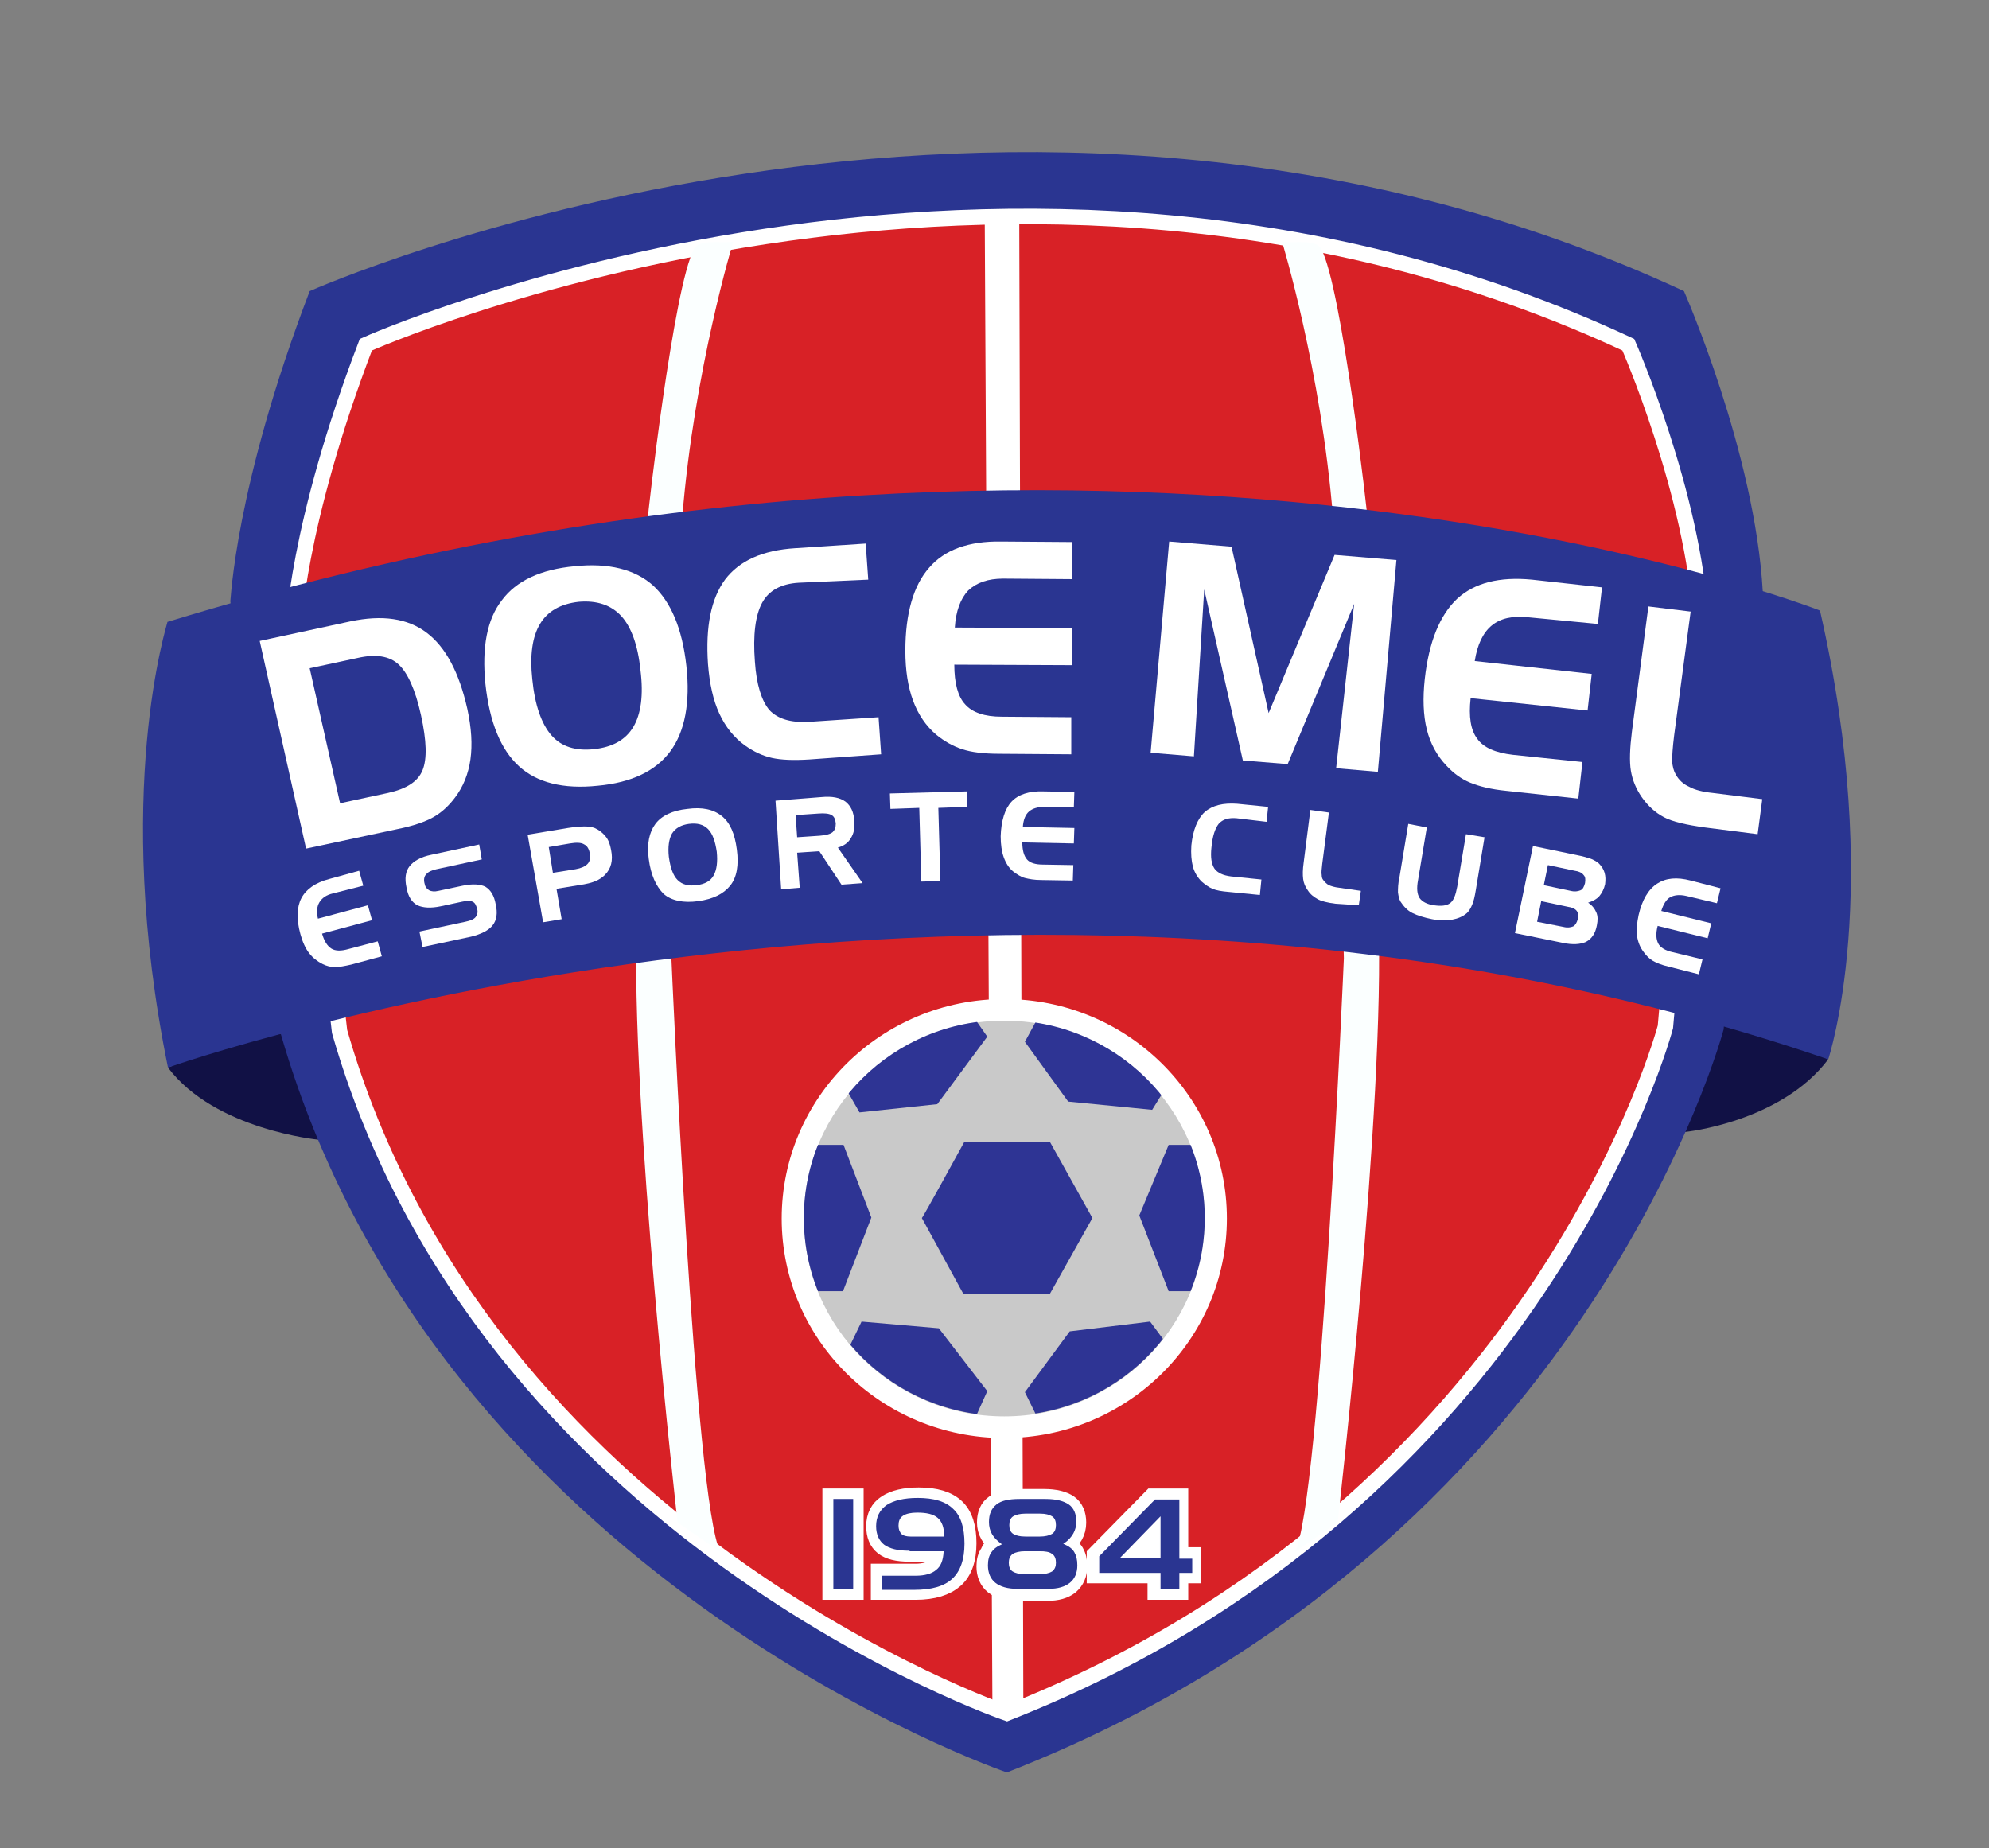 <?xml version="1.0" encoding="utf-8"?>
<!-- Generator: Adobe Illustrator 23.0.3, SVG Export Plug-In . SVG Version: 6.00 Build 0)  -->
<svg version="1.1" id="Layer_1" xmlns="http://www.w3.org/2000/svg" xmlns:xlink="http://www.w3.org/1999/xlink" x="0px" y="0px"
	 viewBox="0 0 386 358.7" style="enable-background:new 0 0 386 358.7;" xml:space="preserve">
<rect x="0" y="0" width="386" height="358.7" fill="#808080" stroke="none"/>
<style type="text/css">
	.st0{fill:#111145;}
	.st1{fill:#2A3591;}
	.st2{fill:#D82126;stroke:#FFFFFF;stroke-width:3;stroke-miterlimit:10;}
	.st3{fill:#FBFFFF;}
	.st4{fill:#FFFFFF;}
	.st5{fill:#C9C9C9;}
	.st6{clip-path:url(#SVGID_2_);fill:#2E3494;}
	.st7{fill:#FFFFFF;stroke:#FFFFFF;stroke-width:4;stroke-miterlimit:10;}
	.st8{fill:#2A3591;stroke:#FFFFFF;stroke-width:0.25;stroke-miterlimit:10;}
	.st9{fill:none;}
</style>
<g>
	<path class="st0" d="M354.8,205.6l-9-4.5l-11.3-2.1l-7.5,20.7C327.1,219.7,345.6,217.8,354.8,205.6z"/>
	<path class="st0" d="M32.6,207.2l10.7-4.5l11.3-2.1l7.2,20.6C61.8,221.2,41.7,219.3,32.6,207.2z"/>
	<path class="st1" d="M60.1,56.5c0,0,136-60.7,266.7,0c0,0,13.8,31.3,15.3,58.4l-7.6,84.9c0,0-26.4,100.2-139.1,144.2
		c0,0-110.4-37.6-140.9-143.3l-9.8-84C44.8,116.7,45.5,94.7,60.1,56.5z"/>
	<path class="st2" d="M71,66.9c0,0,125-56,245,0c0,0,12.7,28.9,14.1,54l-6.9,78.4c0,0-24.3,92.5-127.8,133.2
		c0,0-101.5-34.7-129.5-132.3l-9-77.6C56.9,122.6,57.5,102.2,71,66.9z"/>
	<path class="st3" d="M134.7,48.3c1.1-2,5.3-1,7.6-1.4c0,0-7.6,24.9-9.9,53.6l-2.1,85.5c0,0,4.5,105.8,9.5,115.2l-8.3-5.7
		c0,0-9.3-81.5-7.9-117.5l2.1-77.2C125.6,100.7,130.7,55.6,134.7,48.3z"/>
	<path class="st3" d="M256.4,48.3c-1.1-2-5.3-1-7.6-1.4c0,0,7.6,24.9,9.9,53.6l2.1,85.5c0,0-4.5,105.8-9.5,115.2l8.3-5.7
		c0,0,9.3-81.5,7.9-117.5l-2.1-77.2C265.5,100.7,260.4,55.6,256.4,48.3z"/>
	<polygon class="st4" points="191.1,41.1 197.8,41.1 198.6,332 192.6,332 	"/>
	<path class="st1" d="M32.6,207.2c0,0,160.7-56.9,322.2-1.6c0,0,10.9-32.4-1.6-87.1c0,0-137.3-54-320.7,2.2
		C32.6,120.7,21.7,153.8,32.6,207.2z"/>
	<ellipse class="st4" cx="194.9" cy="236.5" rx="43.2" ry="42.6"/>
	<ellipse class="st5" cx="194.9" cy="236.5" rx="38.9" ry="38.4"/>
	<g>
		<defs>
			<ellipse id="SVGID_1_" cx="194.9" cy="236.4" rx="38.9" ry="38.4"/>
		</defs>
		<clipPath id="SVGID_2_">
			<use xlink:href="#SVGID_1_"  style="overflow:visible;"/>
		</clipPath>
		<path class="st6" d="M158.1,222.2h5.6l5.4,14.1l-5.5,14.3h-5.5C158.1,250.6,150.7,235.3,158.1,222.2z"/>
		<path class="st6" d="M164.4,211.7l2.4,4.2l15.1-1.6l9.7-13.1l-3.9-5.6C187.7,195.7,172.8,196.6,164.4,211.7z"/>
		<path class="st6" d="M198.9,202.2l8.4,11.6l16.3,1.6l3.1-5c0,0-6.9-12.8-24.6-14.1L198.9,202.2z"/>
		<path class="st6" d="M221.1,235.9l5.7-13.7h7.1c0,0,5.1,16,0,28.4h-7.1L221.1,235.9z"/>
		<path class="st6" d="M164.4,262.3l2.8-5.8l15,1.3l9.4,12.2l-3.1,6.9C188.5,277,173.7,276,164.4,262.3z"/>
		<path class="st6" d="M202,276.5l-3.1-6.3l8.7-11.8l15.6-1.9l4.3,5.8C227.4,262.3,215.4,276.1,202,276.5z"/>
		<path class="st6" d="M178.9,236.4c0.1,0.1,8.2-14.7,8.2-14.7h16.7l8.2,14.7l-8.3,14.8H187L178.9,236.4z"/>
	</g>
	<g>
		<path class="st4" d="M64.6,173.4c-1.3,0.3-2.1,0.9-2.6,1.7c-0.5,0.8-0.6,1.9-0.3,3.2l9.7-2.6l0.8,2.9l-9.7,2.6
			c0.4,1.4,1,2.4,1.8,2.9c0.8,0.5,1.9,0.5,3.3,0.1l5.7-1.5l0.8,2.9l-5.9,1.6c-1.3,0.3-2.4,0.5-3.2,0.5c-0.8,0-1.6-0.2-2.4-0.6
			c-1-0.5-1.9-1.2-2.6-2.1s-1.3-2.2-1.7-3.7c-0.8-2.9-0.7-5.3,0.2-7c0.9-1.7,2.7-3,5.4-3.7l5.8-1.6l0.8,2.9L64.6,173.4z"/>
		<path class="st4" d="M93.5,166.8l-8.8,1.9c-0.9,0.2-1.6,0.5-2,1c-0.4,0.4-0.5,1.1-0.3,1.8c0.1,0.6,0.4,1,0.9,1.3
			c0.4,0.2,1,0.3,1.8,0.1l4.7-1c1.9-0.4,3.4-0.3,4.4,0.2c1,0.6,1.7,1.7,2,3.4c0.4,1.7,0.2,3.1-0.6,4.1c-0.8,1-2.2,1.7-4.2,2.2
			l-9.4,2l-0.6-3l8.9-1.9c1-0.2,1.7-0.5,2-0.9c0.3-0.4,0.5-0.9,0.3-1.6c-0.2-0.7-0.4-1.2-0.9-1.4c-0.4-0.2-1.1-0.2-2,0l-4.2,0.9
			c-1.9,0.4-3.4,0.3-4.5-0.2c-1.1-0.6-1.8-1.7-2.1-3.4c-0.4-1.8-0.2-3.2,0.6-4.2c0.8-1,2.2-1.8,4.2-2.2l9.3-2L93.5,166.8z"/>
		<path class="st4" d="M102.4,162l7.8-1.3c1.3-0.2,2.4-0.3,3.2-0.3c0.8,0,1.5,0.1,2,0.3c0.9,0.4,1.5,0.9,2.1,1.6s0.9,1.6,1.1,2.7
			c0.2,1,0.2,1.9,0,2.7c-0.2,0.8-0.6,1.5-1.2,2.1c-0.5,0.5-1.1,0.9-1.8,1.2s-1.8,0.6-3.3,0.8l-4.3,0.7l1,5.9l-3.6,0.6L102.4,162z
			 M110.6,163.7l-4.1,0.7l0.8,5l4.4-0.7c1.1-0.2,1.8-0.5,2.3-1c0.5-0.5,0.6-1.2,0.5-2c-0.2-0.9-0.5-1.5-1.1-1.8
			C112.8,163.5,111.8,163.5,110.6,163.7z"/>
		<path class="st4" d="M125.9,166.7c-0.4-2.9,0.1-5.2,1.3-6.8s3.3-2.6,6.2-2.9c2.9-0.4,5.1,0.1,6.7,1.4s2.5,3.4,2.9,6.5
			c0.4,3,0,5.4-1.3,7s-3.3,2.6-6.2,3c-2.9,0.4-5.2-0.1-6.7-1.4C127.3,172,126.3,169.8,125.9,166.7z M133.7,159.9
			c-1.5,0.2-2.6,0.8-3.3,1.9c-0.6,1.1-0.8,2.6-0.6,4.5c0.3,2.1,0.8,3.6,1.7,4.5c0.9,0.9,2.1,1.2,3.7,1c1.6-0.2,2.7-0.8,3.3-1.9
			c0.6-1.1,0.8-2.6,0.6-4.6c-0.3-2-0.8-3.5-1.7-4.4S135.3,159.7,133.7,159.9z"/>
		<path class="st4" d="M150.5,155.4l8.9-0.7c2.1-0.2,3.6,0.1,4.7,0.9c1,0.8,1.6,2,1.7,3.8c0.1,1.3-0.1,2.4-0.7,3.3
			c-0.5,0.9-1.4,1.5-2.5,1.8l4.8,6.9l-4.1,0.3l-4.3-6.5l-4.3,0.3l0.5,6.8l-3.6,0.3L150.5,155.4z M158.8,157.9l-4.4,0.3l0.3,4.3
			l4.4-0.3c1.2-0.1,2-0.3,2.5-0.7c0.4-0.4,0.6-0.9,0.6-1.7c-0.1-0.8-0.3-1.3-0.8-1.6C160.9,157.9,160,157.8,158.8,157.9z"/>
		<path class="st4" d="M178.4,156.8l-5.6,0.2l-0.1-3l14.9-0.4l0.1,3l-5.6,0.2l0.4,14.2l-3.7,0.1L178.4,156.8z"/>
		<path class="st4" d="M202.7,156.6c-1.3,0-2.3,0.3-3,0.9s-1.1,1.6-1.2,3l10,0.2l-0.1,3l-10-0.2c0,1.5,0.3,2.6,0.9,3.3s1.7,1,3.1,1
			l5.9,0.1l-0.1,3l-6.1-0.1c-1.4,0-2.4-0.2-3.2-0.4c-0.8-0.2-1.5-0.7-2.2-1.2c-0.9-0.7-1.5-1.7-1.9-2.8s-0.6-2.5-0.6-4.1
			c0.1-3,0.8-5.3,2.1-6.7c1.3-1.4,3.4-2.1,6.2-2l6,0.1l-0.1,3L202.7,156.6z"/>
		<path class="st4" d="M239.9,158.8c-1.5-0.1-2.6,0.2-3.4,1.1c-0.7,0.9-1.2,2.4-1.4,4.6c-0.2,1.9,0,3.2,0.6,4.1
			c0.6,0.8,1.6,1.3,3.2,1.5l5.9,0.6l-0.3,3l-6.1-0.6c-1.3-0.1-2.4-0.3-3.1-0.6c-0.7-0.3-1.4-0.8-2.1-1.4c-0.8-0.8-1.4-1.8-1.7-2.9
			c-0.3-1.2-0.4-2.5-0.3-4.1c0.3-3,1.2-5.2,2.6-6.5c1.5-1.3,3.6-1.8,6.3-1.6l6,0.6l-0.3,2.9L239.9,158.8z"/>
		<path class="st4" d="M259.2,175.4c-1.6-0.2-2.8-0.5-3.5-0.9c-0.7-0.4-1.4-0.9-1.9-1.7c-0.5-0.7-0.8-1.4-0.9-2.2
			c-0.1-0.8-0.1-1.8,0.1-3.2l1.3-10.2l3.6,0.5l-1.3,10c-0.1,1-0.2,1.7-0.1,2.1c0,0.4,0.1,0.8,0.3,1c0.3,0.4,0.7,0.8,1.1,1
			c0.5,0.2,1.1,0.4,2,0.5l4.2,0.6l-0.4,2.8L259.2,175.4z"/>
		<path class="st4" d="M276.9,160.6l-1.7,10.2c-0.3,1.6-0.2,2.7,0.3,3.5c0.5,0.7,1.4,1.2,2.8,1.4c1.4,0.2,2.4,0.1,3.1-0.4
			c0.7-0.5,1.1-1.6,1.4-3.2l1.7-10.2l3.6,0.6l-1.7,10.3c-0.2,1.2-0.4,2.1-0.7,2.8c-0.3,0.7-0.6,1.2-1,1.6c-0.8,0.7-1.8,1.1-2.9,1.3
			s-2.4,0.2-3.9-0.1c-1.5-0.3-2.8-0.7-3.8-1.2c-1-0.5-1.7-1.3-2.3-2.2c-0.3-0.5-0.4-1.1-0.5-1.8c0-0.7,0-1.7,0.3-3l1.7-10.3
			L276.9,160.6z"/>
		<path class="st4" d="M303.3,183l-9.3-1.9l3.5-16.9l8.7,1.8c1.1,0.2,2,0.5,2.6,0.7c0.7,0.3,1.2,0.6,1.5,0.9
			c0.5,0.5,0.9,1.1,1.1,1.8s0.2,1.4,0.1,2.2c-0.2,0.9-0.6,1.7-1.1,2.3c-0.5,0.6-1.3,1-2.2,1.3c0.8,0.5,1.3,1.2,1.6,1.9
			c0.3,0.7,0.3,1.5,0.1,2.5c-0.3,1.6-1,2.6-2.1,3.2C306.7,183.3,305.2,183.4,303.3,183z M303.4,179.9c0.8,0.2,1.4,0.1,1.9-0.1
			c0.4-0.2,0.7-0.7,0.9-1.4c0.1-0.7,0.1-1.2-0.2-1.6c-0.3-0.4-0.9-0.7-1.7-0.8l-5.2-1.1l-0.8,4L303.4,179.9z M300.4,167.9l-0.8,3.9
			l5.2,1.1c0.8,0.2,1.4,0.1,1.9-0.1s0.7-0.7,0.9-1.4c0.1-0.7,0.1-1.2-0.3-1.6c-0.3-0.4-0.9-0.7-1.7-0.8L300.4,167.9z"/>
		<path class="st4" d="M327.3,173.9c-1.3-0.3-2.3-0.2-3.1,0.2s-1.4,1.4-1.8,2.7l9.7,2.4l-0.7,2.9l-9.7-2.4c-0.4,1.5-0.3,2.6,0.1,3.4
			s1.4,1.4,2.8,1.7l5.8,1.4l-0.7,2.9l-5.9-1.5c-1.3-0.3-2.3-0.7-3-1.1c-0.7-0.4-1.3-1-1.8-1.7c-0.7-0.9-1.1-1.9-1.3-3.1
			c-0.2-1.2,0-2.6,0.3-4.1c0.7-3,1.9-5,3.6-6.1s3.8-1.3,6.5-0.6l5.8,1.5l-0.7,2.9L327.3,173.9z"/>
	</g>
	<g>
		<g>
			<path class="st7" d="M161.6,290.9h4v17.6h-4V290.9z"/>
			<path class="st7" d="M176.4,301.1c-2.2,0-3.8-0.4-4.8-1.2c-1-0.8-1.5-2-1.5-3.7c0-1.8,0.7-3.2,2.1-4.1c1.4-0.9,3.4-1.4,6.1-1.4
				c3.2,0,5.5,0.7,7,2.1c1.5,1.4,2.2,3.7,2.2,6.7c0,3.1-0.8,5.4-2.4,6.8c-1.6,1.4-4,2.2-7.4,2.2H171v-3h6.7c1.7,0,3-0.4,3.9-1.1
				c0.8-0.7,1.3-1.8,1.4-3.3H176.4z M176.6,298.1l6.3,0c0-1.6-0.4-2.7-1.2-3.4c-0.8-0.7-2.1-1-3.9-1c-1.2,0-2.1,0.2-2.7,0.5
				c-0.6,0.4-0.8,1-0.8,1.8c0,0.7,0.2,1.2,0.6,1.6C175.3,297.9,175.8,298.1,176.6,298.1z"/>
			<path class="st7" d="M194,299.7c-0.8-0.5-1.4-1.2-1.8-1.9c-0.4-0.7-0.6-1.5-0.6-2.3c0-1.6,0.5-2.7,1.5-3.4c1-0.7,2.5-1.1,4.6-1.1
				h5c2,0,3.6,0.4,4.6,1.1c1,0.7,1.5,1.9,1.5,3.4c0,0.9-0.2,1.7-0.6,2.4c-0.4,0.7-1,1.3-1.8,1.9c0.9,0.4,1.6,0.9,2,1.6
				c0.4,0.7,0.6,1.5,0.6,2.6c0,1.5-0.5,2.6-1.5,3.5c-1,0.8-2.4,1.2-4.2,1.2h-6.1c-1.8,0-3.2-0.4-4.2-1.2c-1-0.8-1.5-2-1.5-3.5
				c0-1,0.2-1.9,0.7-2.5C192.5,300.6,193.1,300.1,194,299.7z M198.7,301.2c-1,0-1.8,0.2-2.2,0.5c-0.5,0.3-0.7,0.9-0.7,1.6
				s0.2,1.3,0.7,1.6c0.5,0.3,1.2,0.5,2.3,0.5h2.8c1,0,1.8-0.2,2.3-0.5c0.5-0.3,0.7-0.9,0.7-1.6c0-0.7-0.2-1.3-0.7-1.6
				c-0.5-0.4-1.2-0.5-2.3-0.5H198.7z M198.7,293.9c-1,0-1.8,0.2-2.3,0.5c-0.5,0.3-0.7,0.9-0.7,1.6c0,0.7,0.2,1.3,0.7,1.6
				c0.5,0.3,1.2,0.5,2.3,0.5h2.8c1,0,1.8-0.2,2.3-0.5c0.5-0.3,0.7-0.9,0.7-1.6c0-0.7-0.2-1.3-0.7-1.6c-0.5-0.3-1.2-0.5-2.3-0.5
				H198.7z"/>
			<path class="st7" d="M224.7,305.3h-11.8v-3.4l10.8-11h4.9v11.4h2.5v3h-2.5v3.2h-3.9V305.3z M224.7,294.7l-7.4,7.6h7.4V294.7z"/>
		</g>
		<ellipse class="st7" cx="178.3" cy="296.4" rx="4.6" ry="1.7"/>
		<ellipse class="st7" cx="200.5" cy="296.2" rx="4.4" ry="1.4"/>
		<ellipse class="st7" cx="200.4" cy="303.7" rx="4.7" ry="1.6"/>
		<ellipse class="st7" cx="222.3" cy="300.2" rx="1.6" ry="2.1"/>
	</g>
	<g>
		<path class="st8" d="M161.6,290.8h4.1v17.7h-4.1V290.8z"/>
		<path class="st8" d="M176.4,301.1c-2.2,0-3.8-0.4-4.9-1.2c-1-0.8-1.6-2-1.6-3.7c0-1.8,0.7-3.2,2.1-4.2c1.4-0.9,3.4-1.4,6.1-1.4
			c3.2,0,5.5,0.7,7,2.2c1.5,1.4,2.2,3.7,2.2,6.8c0,3.1-0.8,5.4-2.4,6.9c-1.6,1.5-4.1,2.2-7.5,2.2H171v-3h6.7c1.8,0,3.1-0.4,3.9-1.1
			c0.9-0.7,1.3-1.8,1.4-3.4H176.4z M176.7,298.1l6.4,0c0-1.6-0.4-2.7-1.2-3.4c-0.8-0.7-2.1-1-3.9-1c-1.2,0-2.1,0.2-2.7,0.6
			c-0.6,0.4-0.8,1-0.8,1.8c0,0.7,0.2,1.2,0.6,1.6C175.3,297.9,175.9,298.1,176.7,298.1z"/>
		<path class="st8" d="M194.2,299.7c-0.8-0.6-1.4-1.2-1.8-1.9c-0.4-0.7-0.6-1.5-0.6-2.4c0-1.6,0.5-2.7,1.5-3.5s2.5-1.1,4.6-1.1h5
			c2.1,0,3.6,0.4,4.6,1.1s1.5,1.9,1.5,3.4c0,0.9-0.2,1.7-0.6,2.4s-1,1.4-1.8,1.9c0.9,0.4,1.6,0.9,2,1.6c0.4,0.7,0.6,1.5,0.6,2.6
			c0,1.5-0.5,2.7-1.5,3.5c-1,0.8-2.4,1.2-4.2,1.2h-6.1c-1.8,0-3.3-0.4-4.3-1.2c-1-0.8-1.5-2-1.5-3.5c0-1,0.2-1.9,0.7-2.6
			C192.7,300.6,193.3,300.1,194.2,299.7z M198.9,301.2c-1,0-1.8,0.2-2.3,0.5c-0.5,0.4-0.7,0.9-0.7,1.6s0.2,1.3,0.7,1.6
			c0.5,0.3,1.2,0.5,2.3,0.5h2.9c1,0,1.8-0.2,2.3-0.5c0.5-0.4,0.7-0.9,0.7-1.6c0-0.7-0.2-1.3-0.7-1.6c-0.5-0.4-1.3-0.5-2.3-0.5H198.9
			z M199,293.9c-1,0-1.8,0.2-2.3,0.5s-0.7,0.9-0.7,1.6c0,0.7,0.2,1.3,0.7,1.6c0.5,0.3,1.2,0.5,2.3,0.5h2.8c1,0,1.8-0.2,2.3-0.5
			s0.7-0.9,0.7-1.6c0-0.7-0.2-1.3-0.7-1.6s-1.2-0.5-2.3-0.5H199z"/>
		<path class="st8" d="M225.1,305.4h-11.9v-3.4l10.9-11.1h4.9v11.5h2.5v3H229v3.2h-3.9V305.4z M225.1,294.6l-7.5,7.7h7.5V294.6z"/>
	</g>
	<g>
		<path class="st4" d="M50.4,124.4l17.6-3.8c6.2-1.3,11.1-0.6,14.8,2.2c3.7,2.8,6.3,7.7,7.9,14.8c0.8,3.7,1,6.9,0.6,9.8
			c-0.4,2.8-1.4,5.3-3,7.4c-1.2,1.6-2.6,2.9-4.2,3.8c-1.6,0.9-3.9,1.7-6.9,2.3l-17.8,3.8L50.4,124.4z M69.4,127.7l-9.3,2l5.9,26.2
			l9.3-2c3.6-0.8,5.8-2.2,6.7-4.4c0.9-2.2,0.8-5.7-0.3-10.7c-1.1-5-2.6-8.2-4.3-9.8C75.6,127.3,72.9,126.9,69.4,127.7z"/>
		<path class="st4" d="M94.2,132.7c-0.7-7,0.3-12.5,3.2-16.2c2.8-3.8,7.6-6,14.1-6.6c6.6-0.7,11.7,0.6,15.2,3.7
			c3.5,3.2,5.7,8.4,6.5,15.6c0.8,7.2-0.3,12.8-3.1,16.6c-2.8,3.8-7.5,6.1-14.1,6.7c-6.7,0.7-11.8-0.6-15.3-3.8
			C97.2,145.5,95,140.2,94.2,132.7z M112.3,116.8c-3.5,0.4-6,1.8-7.5,4.3c-1.5,2.5-2,6.1-1.5,10.7c0.5,5.1,1.8,8.7,3.7,10.9
			c1.9,2.2,4.7,3.1,8.3,2.7c3.6-0.4,6.1-1.8,7.6-4.3c1.5-2.5,2-6.2,1.4-11c-0.5-4.9-1.8-8.4-3.7-10.5
			C118.6,117.4,115.8,116.5,112.3,116.8z"/>
		<path class="st4" d="M155,113.1c-3.4,0.2-5.8,1.5-7.1,3.9c-1.3,2.4-1.8,6.2-1.4,11.4c0.3,4.5,1.3,7.6,2.8,9.4
			c1.6,1.7,4.1,2.5,7.7,2.3l13.5-0.9l0.5,7.2l-13.9,1c-3.1,0.2-5.5,0.1-7.3-0.3c-1.8-0.4-3.5-1.2-5.2-2.4c-2.1-1.5-3.8-3.6-5-6.2
			c-1.2-2.6-1.9-5.8-2.2-9.6c-0.5-7.3,0.6-12.7,3.3-16.4c2.8-3.7,7.3-5.7,13.6-6.1l13.7-0.9l0.5,7L155,113.1z"/>
		<path class="st4" d="M194.7,112.3c-3,0-5.2,0.8-6.8,2.3c-1.5,1.6-2.4,4-2.6,7.2l22.8,0.1l0,7.2l-22.9-0.1c0,3.6,0.7,6.2,2.1,7.7
			c1.4,1.6,3.8,2.4,7.1,2.4l13.5,0.1l0,7.2l-13.9-0.1c-3.1,0-5.5-0.3-7.3-0.9c-1.8-0.6-3.4-1.5-5-2.8c-2-1.7-3.5-3.9-4.5-6.6
			c-1-2.7-1.5-5.9-1.5-9.7c0-7.3,1.6-12.7,4.6-16.1c3-3.5,7.7-5.2,14-5.1l13.7,0.1l0,7.2L194.7,112.3z"/>
		<path class="st4" d="M226.9,105.1l12.1,1l7.2,32.3l12.8-30.7l12,1l-3.6,41.1l-8.1-0.7l3.5-31.9l-12.9,31.1l-8.7-0.7l-7.5-33.2
			l-2,32.4l-8.4-0.7L226.9,105.1z"/>
		<path class="st4" d="M296.5,119.8c-3-0.3-5.3,0.2-7,1.6c-1.7,1.4-2.8,3.7-3.3,6.9l22.7,2.5l-0.8,7.1l-22.7-2.4
			c-0.4,3.6,0,6.2,1.3,7.9c1.2,1.7,3.5,2.7,6.9,3.1l13.5,1.4l-0.8,7.1l-13.9-1.5c-3.1-0.3-5.4-0.9-7.1-1.6c-1.7-0.7-3.2-1.8-4.6-3.3
			c-1.8-1.9-3.1-4.2-3.8-7c-0.7-2.8-0.8-6.1-0.4-9.8c0.8-7.2,2.9-12.4,6.3-15.6c3.4-3.1,8.2-4.3,14.5-3.7l13.6,1.5l-0.8,7.1
			L296.5,119.8z"/>
		<path class="st4" d="M330.9,160.6c-3.6-0.5-6.3-1.1-8-2c-1.7-0.9-3.1-2.2-4.3-3.9c-1.1-1.6-1.8-3.3-2.1-5.1
			c-0.3-1.8-0.2-4.4,0.2-7.6l3.2-24.3l8.2,1l-3.2,24c-0.3,2.4-0.4,4.1-0.4,5.1c0.1,1,0.3,1.8,0.7,2.5c0.6,1.1,1.5,1.9,2.6,2.4
			c1.1,0.6,2.6,1,4.6,1.2l9.6,1.2l-0.9,6.8L330.9,160.6z"/>
	</g>
</g>
</svg>
